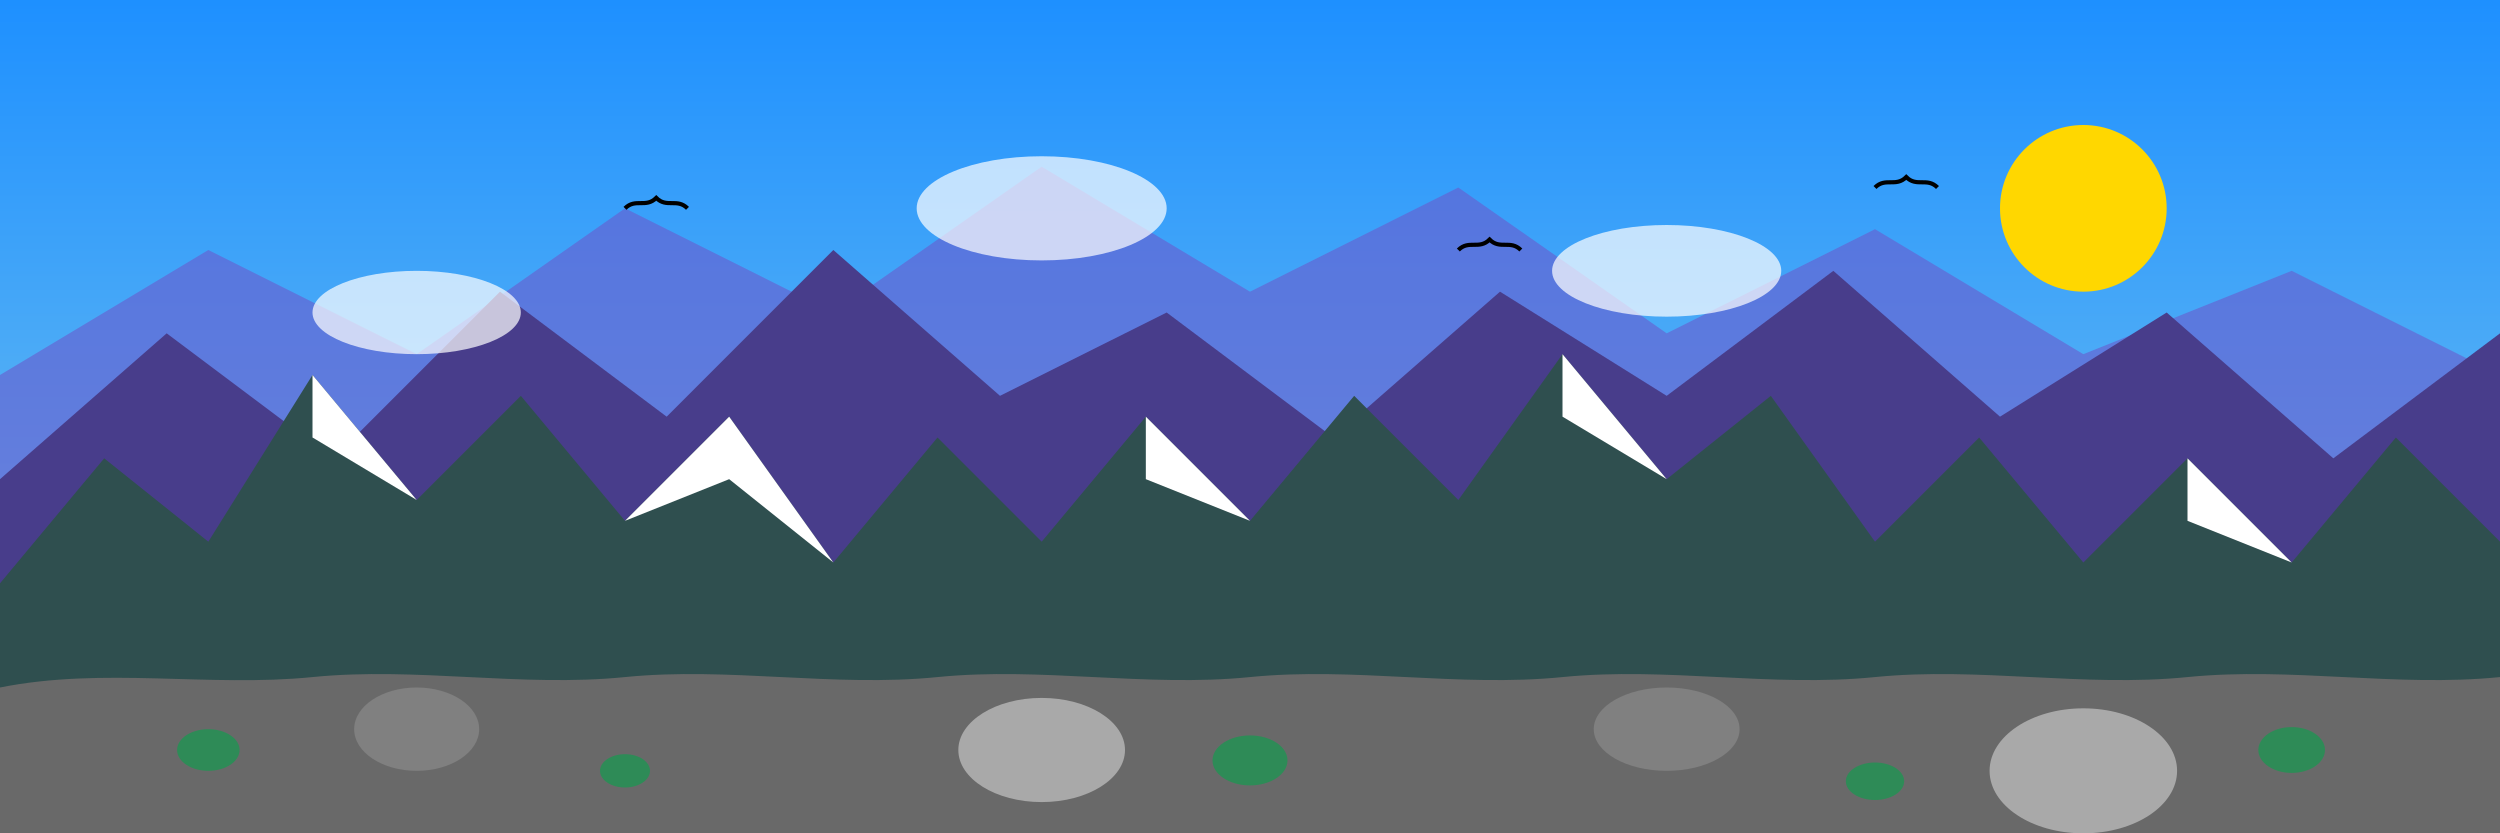 <svg width="1200" height="400" viewBox="0 0 1200 400" fill="none" xmlns="http://www.w3.org/2000/svg">
  <rect x="0" y="0" width="1200" height="400" fill="#333333" stroke="none"/>
  <!-- Sky gradient -->
  <rect width="1200" height="400" fill="url(#skyGradient)"/>
  
  <!-- Distant mountains -->
  <path d="M0 180L100 120L200 170L300 100L400 150L500 80L600 140L700 90L800 160L900 110L1000 170L1100 130L1200 180L1200 400L0 400Z" fill="#6A5ACD" fill-opacity="0.6"/>
  
  <!-- Middle mountains -->
  <path d="M0 230L80 160L160 220L240 140L320 200L400 120L480 190L560 150L640 210L720 140L800 190L880 130L960 200L1040 150L1120 220L1200 160L1200 400L0 400Z" fill="#483D8B"/>
  
  <!-- Foreground mountains -->
  <path d="M0 280L50 220L100 260L150 180L200 240L250 190L300 250L350 200L400 270L450 210L500 260L550 200L600 250L650 190L700 240L750 170L800 230L850 190L900 260L950 210L1000 270L1050 220L1100 270L1150 210L1200 260L1200 400L0 400Z" fill="#2F4F4F"/>
  
  <!-- Mountain snow caps -->
  <path d="M300 250L350 200L400 270L350 230Z" fill="white"/>
  <path d="M750 170L800 230L750 200Z" fill="white"/>
  <path d="M1050 220L1100 270L1050 250Z" fill="white"/>
  <path d="M150 180L200 240L150 210Z" fill="white"/>
  <path d="M550 200L600 250L550 230Z" fill="white"/>
  
  <!-- Ground foreground -->
  <path d="M0 330C50 320 100 330 150 325C200 320 250 330 300 325C350 320 400 330 450 325C500 320 550 330 600 325C650 320 700 330 750 325C800 320 850 330 900 325C950 320 1000 330 1050 325C1100 320 1150 330 1200 325L1200 400L0 400Z" fill="#696969"/>
  
  <!-- Rocks and boulders -->
  <ellipse cx="200" cy="350" rx="30" ry="20" fill="#808080"/>
  <ellipse cx="500" cy="360" rx="40" ry="25" fill="#A9A9A9"/>
  <ellipse cx="800" cy="350" rx="35" ry="20" fill="#808080"/>
  <ellipse cx="1000" cy="370" rx="45" ry="30" fill="#A9A9A9"/>
  
  <!-- Small vegetation -->
  <g fill="#2E8B57">
    <ellipse cx="100" cy="360" rx="15" ry="10"/>
    <ellipse cx="300" cy="370" rx="12" ry="8"/>
    <ellipse cx="600" cy="365" rx="18" ry="12"/>
    <ellipse cx="900" cy="375" rx="14" ry="9"/>
    <ellipse cx="1100" cy="360" rx="16" ry="11"/>
  </g>
  
  <!-- Flying birds -->
  <path d="M300 100C305 95 310 100 315 95C320 100 325 95 330 100" stroke="#000000" stroke-width="2"/>
  <path d="M700 120C705 115 710 120 715 115C720 120 725 115 730 120" stroke="#000000" stroke-width="2"/>
  <path d="M900 90C905 85 910 90 915 85C920 90 925 85 930 90" stroke="#000000" stroke-width="2"/>
  
  <!-- Sun or moon -->
  <circle cx="1000" cy="100" r="40" fill="#FFD700"/>
  
  <!-- Clouds -->
  <g fill="white" opacity="0.7">
    <ellipse cx="200" cy="150" rx="50" ry="20"/>
    <ellipse cx="500" cy="100" rx="60" ry="25"/>
    <ellipse cx="800" cy="130" rx="55" ry="22"/>
  </g>
  
  <!-- Defs for gradients -->
  <defs>
    <linearGradient id="skyGradient" x1="0" y1="0" x2="0" y2="1" gradientUnits="objectBoundingBox">
      <stop offset="0" stop-color="#1E90FF"/>
      <stop offset="1" stop-color="#87CEEB"/>
    </linearGradient>
  </defs>
</svg>
